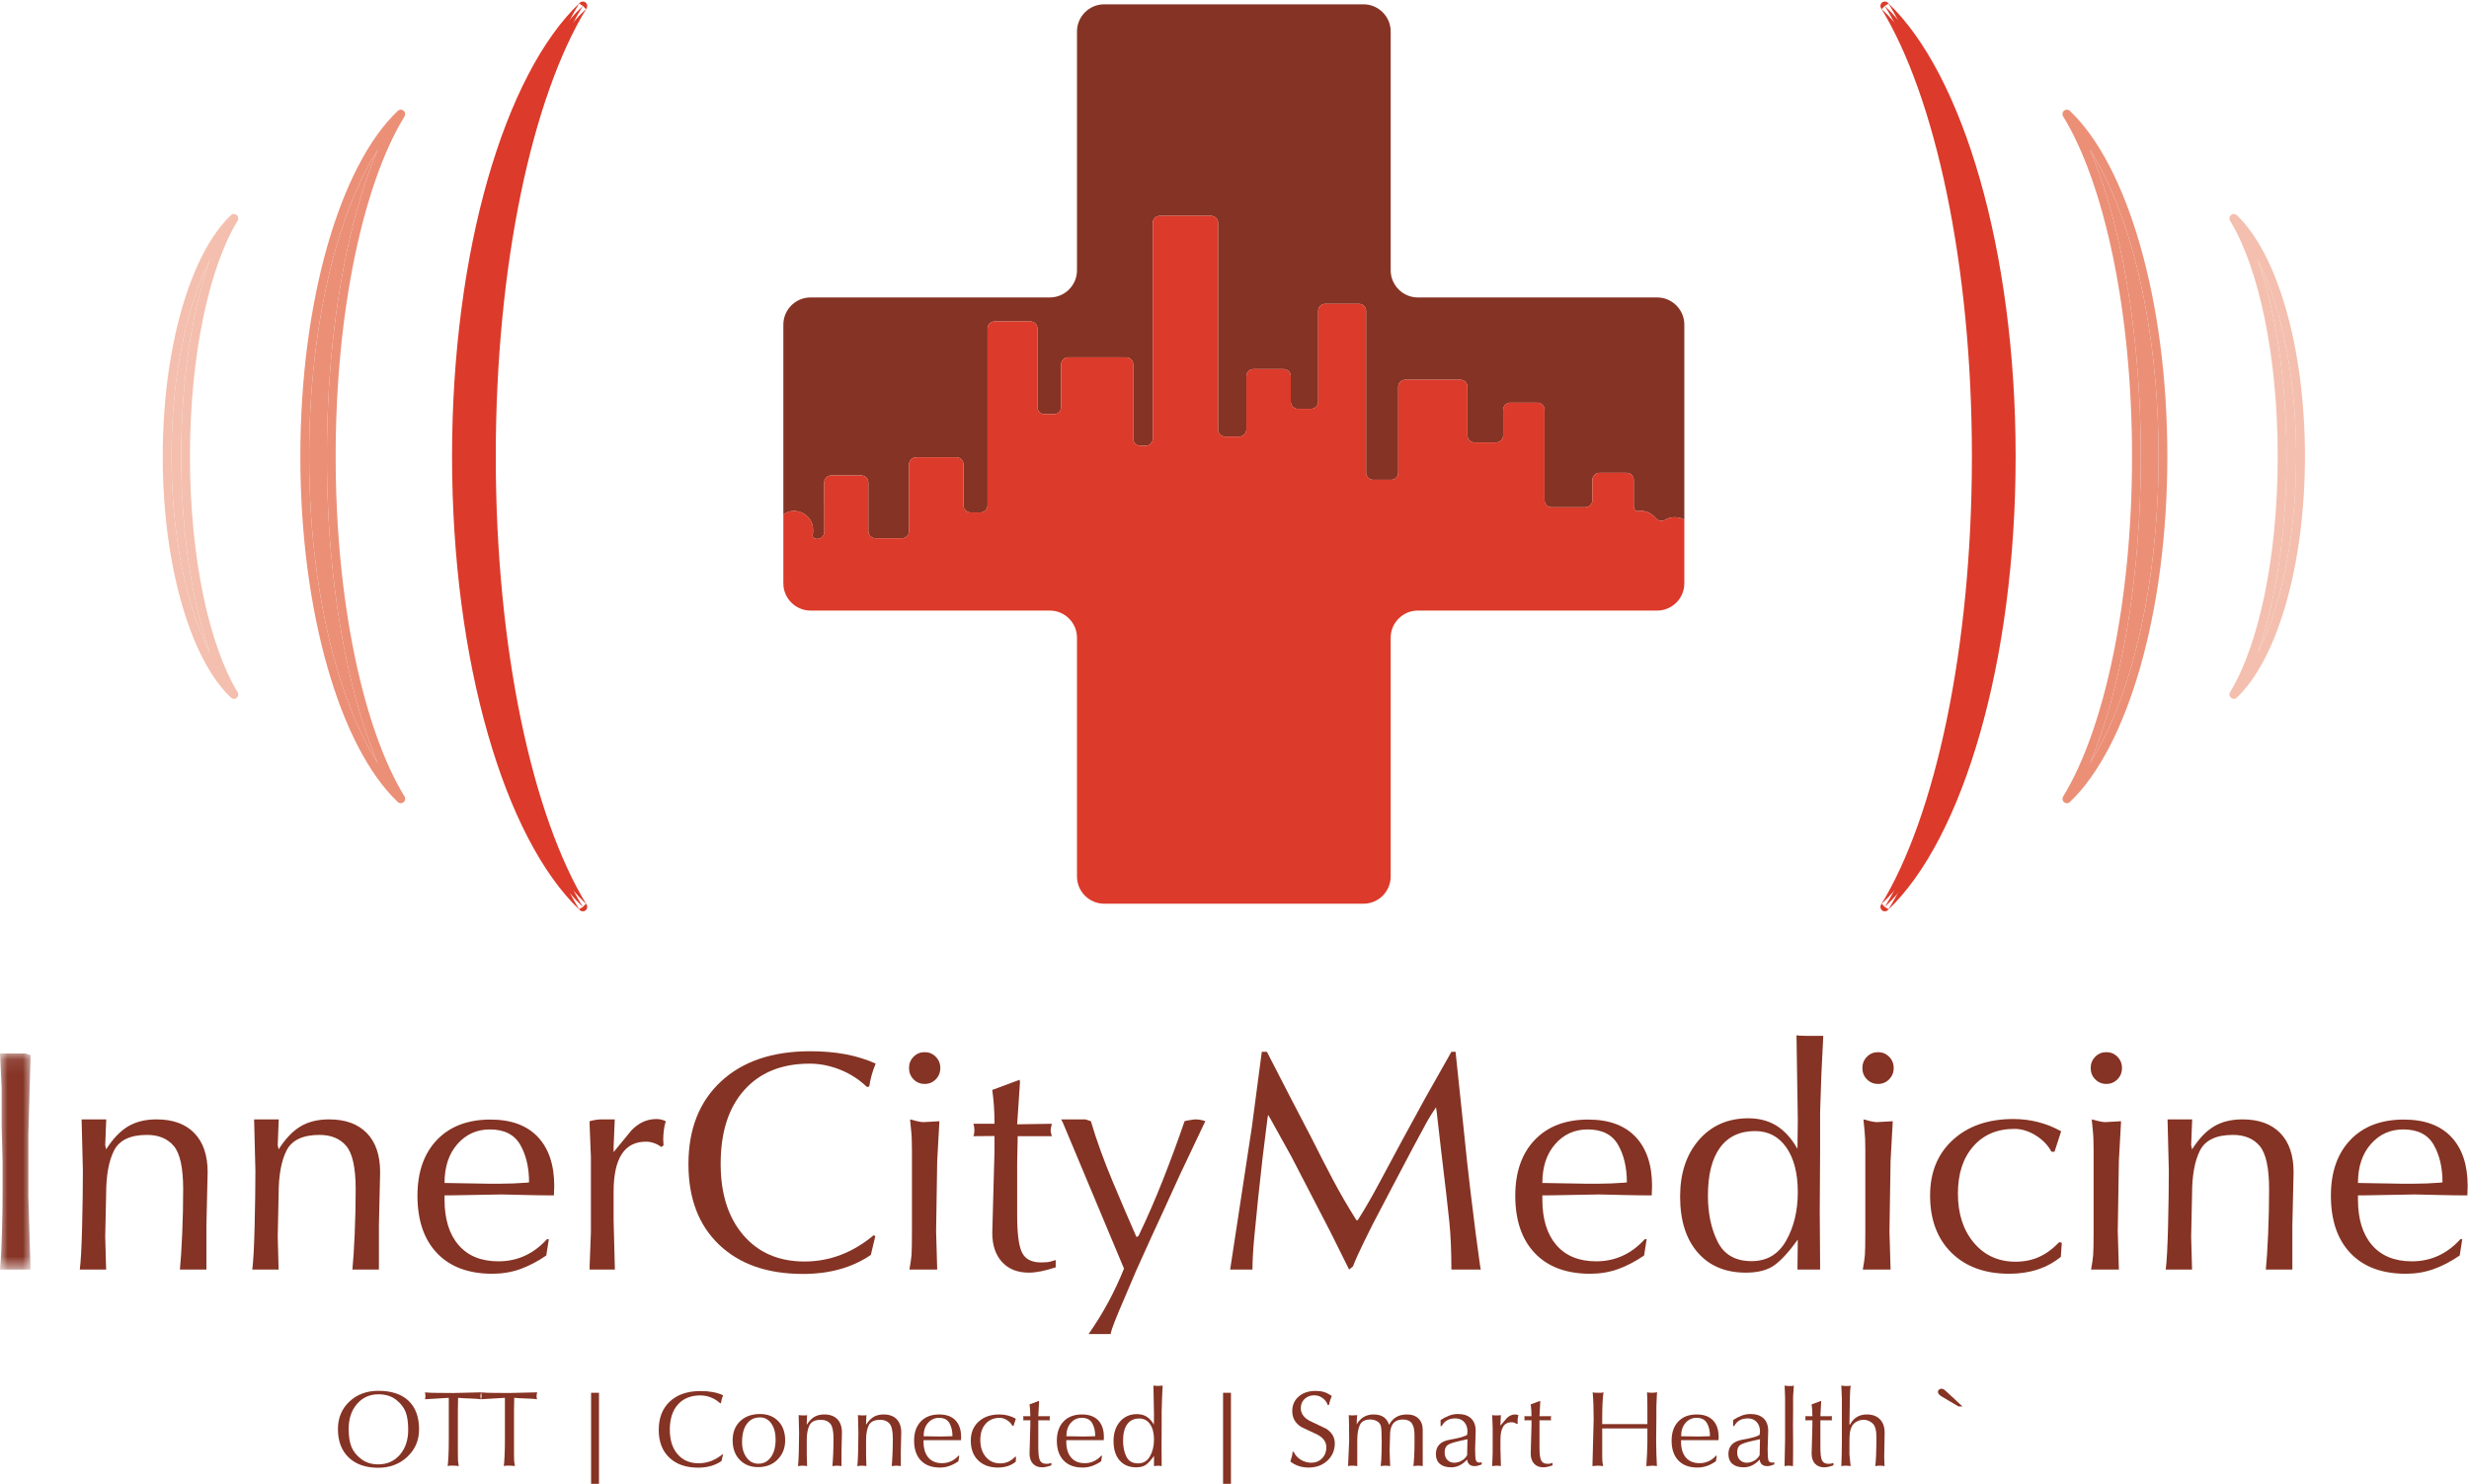 <?xml version="1.0" encoding="UTF-8"?>
<svg width="163px" height="98px" viewBox="0 0 163 98" version="1.1" xmlns="http://www.w3.org/2000/svg" xmlns:xlink="http://www.w3.org/1999/xlink">
    <!-- Generator: Sketch 42 (36781) - http://www.bohemiancoding.com/sketch -->
    <title>Innercitymd_logo</title>
    <desc>Created with Sketch.</desc>
    <defs>
        <polygon id="path-1" points="0.015 14.366 0.015 0.095 2.021 0.095 2.021 14.366 0.015 14.366"></polygon>
    </defs>
    <g id="Page-1" stroke="none" stroke-width="1" fill="none" fill-rule="evenodd">
        <g id="Desktop" transform="translate(-63, -36)">
            <g id="Innercitymd_logo" transform="translate(63, 36)">
                <g id="Group-3" transform="translate(0, 69.468)">
                    <mask id="mask-2" fill="white">
                        <use xlink:href="#path-1"></use>
                    </mask>
                    <g id="Clip-2"></g>
                    <path d="M2.021,0.204 L1.872,5.475 L1.872,9.556 L2.017,14.366 L0.988,14.366 L0.441,14.366 L0,14.366 C0.056,13.776 0.099,12.982 0.127,11.985 C0.155,10.988 0.169,10.131 0.169,9.415 L0.169,7.224 L0.109,4.862 L0.109,2.394 L0,0.095 L0.463,0.095 L1.031,0.095 L1.684,0.095 C1.824,0.149 1.937,0.186 2.021,0.204" id="Fill-1" fill="#853324" mask="url(#mask-2)"></path>
                </g>
                <path d="M5.388,73.918 L5.842,73.918 L6.275,73.918 L6.655,73.918 L7.014,73.918 L6.946,75.619 L7.007,75.896 C7.454,75.195 7.935,74.69 8.452,74.382 C8.968,74.072 9.597,73.918 10.337,73.918 C11.411,73.918 12.243,74.219 12.829,74.822 C13.415,75.424 13.708,76.286 13.708,77.407 L13.627,80.939 L13.627,83.834 L12.752,83.834 L11.877,83.834 C11.935,83.26 11.985,82.479 12.028,81.49 C12.071,80.503 12.093,79.519 12.093,78.538 C12.093,77.122 11.887,76.17 11.476,75.679 C11.064,75.189 10.474,74.943 9.707,74.943 C8.605,74.943 7.879,75.287 7.53,75.974 C7.181,76.66 7.007,77.619 7.007,78.853 L6.946,81.669 L7.007,83.834 L6.168,83.834 L5.267,83.834 C5.335,83.324 5.387,82.377 5.421,80.994 C5.455,79.61 5.472,78.379 5.472,77.301 L5.388,73.918" id="Fill-4" fill="#853324"></path>
                <path d="M16.776,73.918 L17.23,73.918 L17.663,73.918 L18.043,73.918 L18.402,73.918 L18.335,75.619 L18.395,75.896 C18.842,75.195 19.323,74.69 19.84,74.382 C20.356,74.072 20.985,73.918 21.725,73.918 C22.8,73.918 23.631,74.219 24.217,74.822 C24.803,75.424 25.096,76.286 25.096,77.407 L25.015,80.939 L25.015,83.834 L24.141,83.834 L23.265,83.834 C23.323,83.26 23.373,82.479 23.416,81.49 C23.459,80.503 23.481,79.519 23.481,78.538 C23.481,77.122 23.275,76.17 22.864,75.679 C22.452,75.189 21.862,74.943 21.095,74.943 C19.993,74.943 19.267,75.287 18.918,75.974 C18.569,76.66 18.395,77.619 18.395,78.853 L18.335,81.669 L18.395,83.834 L17.557,83.834 L16.655,83.834 C16.724,83.324 16.775,82.377 16.809,80.994 C16.843,79.61 16.861,78.379 16.861,77.301 L16.776,73.918" id="Fill-5" fill="#853324"></path>
                <path d="M29.348,78.117 L32.149,78.164 L33.103,78.164 C33.626,78.164 34.157,78.143 34.694,78.101 L34.928,78.08 C34.928,77.096 34.733,76.268 34.344,75.593 C33.956,74.919 33.287,74.582 32.34,74.582 C31.477,74.582 30.763,74.904 30.196,75.55 C29.631,76.195 29.348,77.05 29.348,78.117 Z M32.507,84.112 C30.935,84.112 29.718,83.659 28.855,82.755 C27.992,81.85 27.56,80.584 27.56,78.958 C27.56,77.401 27.988,76.174 28.844,75.277 C29.7,74.379 30.879,73.93 32.381,73.93 C33.741,73.93 34.784,74.313 35.506,75.077 C36.229,75.842 36.591,76.924 36.591,78.327 L36.569,78.937 C36.034,78.937 35.472,78.93 34.881,78.916 C34.289,78.903 33.705,78.89 33.128,78.876 L29.623,78.937 L29.348,78.937 L29.348,79.21 C29.348,80.5 29.657,81.503 30.275,82.219 C30.892,82.934 31.769,83.291 32.907,83.291 C34.155,83.291 35.222,82.805 36.107,81.832 L36.233,81.832 L36.064,82.907 C35.475,83.309 34.896,83.61 34.328,83.811 C33.759,84.011 33.152,84.112 32.507,84.112 L32.507,84.112 Z" id="Fill-6" fill="#853324"></path>
                <path d="M39.011,76.432 L38.926,74.268 L38.926,74.039 C39.203,73.959 39.473,73.918 39.736,73.918 L40.047,73.918 L40.586,73.918 L40.509,75.74 L40.509,76.078 C40.904,75.597 41.298,75.117 41.693,74.636 C42.172,74.141 42.721,73.894 43.341,73.894 C43.553,73.894 43.757,73.943 43.954,74.041 C43.898,74.208 43.856,74.401 43.828,74.617 C43.8,74.835 43.786,75.048 43.786,75.257 L43.807,75.635 L43.659,75.74 C43.335,75.507 42.996,75.39 42.645,75.39 C41.221,75.39 40.509,76.496 40.509,78.709 L40.509,80.557 L40.594,83.834 L39.885,83.834 L38.926,83.834 L38.926,83.629 L39.011,81.349 L39.011,76.432" id="Fill-7" fill="#853324"></path>
                <path d="M53.009,84.124 C50.664,84.124 48.819,83.48 47.471,82.191 C46.124,80.903 45.45,79.131 45.45,76.876 C45.45,74.566 46.166,72.745 47.598,71.414 C49.029,70.084 50.995,69.418 53.493,69.418 C54.334,69.418 55.11,69.485 55.819,69.617 C56.527,69.75 57.191,69.955 57.809,70.233 C57.597,70.749 57.458,71.253 57.387,71.743 L57.24,71.783 C56.734,71.294 56.149,70.914 55.482,70.644 C54.815,70.374 54.138,70.238 53.45,70.238 C51.612,70.238 50.173,70.82 49.135,71.982 C48.096,73.144 47.577,74.769 47.577,76.855 C47.577,78.829 48.075,80.398 49.071,81.56 C50.068,82.722 51.415,83.303 53.113,83.303 C54.769,83.303 56.292,82.724 57.682,81.567 L57.787,81.629 L57.492,82.866 C56.271,83.705 54.777,84.124 53.009,84.124" id="Fill-8" fill="#853324"></path>
                <path d="M60.081,73.918 C60.221,73.959 60.379,73.999 60.554,74.039 C60.73,74.078 60.867,74.1 60.965,74.1 L62.018,74.039 L61.873,76.667 L61.8,81.291 L61.873,83.834 L60.966,83.834 L60.039,83.834 C60.113,83.423 60.159,83.1 60.178,82.866 C60.196,82.632 60.205,82.096 60.205,81.259 L60.205,75.961 C60.205,75.394 60.189,74.968 60.156,74.684 C60.122,74.4 60.098,74.145 60.081,73.918 Z M61.045,71.578 C60.756,71.578 60.511,71.476 60.311,71.274 C60.112,71.071 60.012,70.822 60.012,70.529 C60.012,70.235 60.112,69.986 60.311,69.784 C60.511,69.58 60.756,69.479 61.045,69.479 C61.334,69.479 61.579,69.58 61.778,69.784 C61.978,69.986 62.078,70.235 62.078,70.529 C62.078,70.822 61.978,71.071 61.778,71.274 C61.579,71.476 61.334,71.578 61.045,71.578 L61.045,71.578 Z" id="Fill-9" fill="#853324"></path>
                <path d="M67.338,71.469 L67.152,74.244 L69.443,74.208 C69.387,74.432 69.359,74.572 69.359,74.628 C69.359,74.713 69.387,74.845 69.443,75.028 L67.188,75.028 L67.152,76.771 L67.152,80.256 C67.152,81.474 67.261,82.296 67.478,82.723 C67.695,83.151 68.112,83.364 68.729,83.364 C69.023,83.364 69.234,83.344 69.359,83.305 C69.485,83.266 69.598,83.233 69.696,83.207 L69.696,83.69 C68.98,83.923 68.391,84.039 67.929,84.039 C67.171,84.039 66.579,83.804 66.151,83.334 C65.723,82.865 65.509,82.223 65.509,81.41 L65.654,76.047 L65.654,75.563 L65.654,75.31 L65.654,75.016 L64.264,75.028 C64.307,74.916 64.328,74.782 64.328,74.628 C64.328,74.474 64.307,74.334 64.264,74.208 L65.654,74.208 L65.654,74.084 C65.654,73.381 65.606,72.678 65.509,71.974 L67.315,71.3 L67.338,71.469" id="Fill-10" fill="#853324"></path>
                <path d="M75.217,81.501 C75.75,80.389 76.269,79.194 76.774,77.915 C77.279,76.636 77.756,75.343 78.205,74.036 C78.289,74.01 78.419,73.983 78.595,73.958 C78.77,73.931 78.865,73.918 78.879,73.918 C79.132,73.918 79.363,73.958 79.574,74.036 L77.89,77.587 L76.942,79.667 L75.995,81.726 L75.006,83.912 L74.122,85.992 C73.939,86.411 73.771,86.814 73.617,87.199 C73.462,87.585 73.363,87.882 73.322,88.092 L72.627,88.092 L72.248,88.092 L71.869,88.092 C72.809,86.751 73.588,85.31 74.206,83.771 L74.08,83.474 L70.185,74.173 L70.059,73.918 L71.153,73.918 L71.659,73.918 C71.813,73.97 71.932,74.01 72.017,74.036 C72.395,75.311 72.88,76.649 73.469,78.05 C74.058,79.452 74.578,80.664 75.027,81.687 L75.153,81.626 L75.217,81.501" id="Fill-11" fill="#853324"></path>
                <path d="M83.725,69.623 L85.176,72.44 L86.586,75.153 C87.048,76.078 87.515,76.985 87.984,77.876 C88.454,78.765 88.976,79.666 89.551,80.577 L89.636,80.577 L89.74,80.409 C90.147,79.766 90.61,78.958 91.128,77.985 C91.647,77.012 92.145,76.086 92.622,75.204 L94.136,72.433 L95.692,69.684 L95.819,69.455 L96.097,69.455 L96.118,69.684 L96.349,71.892 L96.622,74.478 L96.854,76.706 L97.086,78.725 L97.422,81.437 L97.716,83.603 L97.758,83.834 L97.325,83.834 L96.892,83.834 L95.819,83.834 C95.819,82.618 95.773,81.561 95.681,80.663 C95.59,79.766 95.41,78.206 95.142,75.986 L94.845,73.398 L94.803,73.122 C94.563,73.475 94.365,73.791 94.21,74.066 C94.054,74.343 93.751,74.905 93.3,75.754 L91.923,78.365 L90.611,80.87 C90.526,81.04 90.332,81.433 90.029,82.048 C89.725,82.663 89.488,83.191 89.319,83.629 L89.066,83.834 L87.823,81.333 L85.255,76.372 L83.844,73.829 L83.717,73.619 L83.675,73.871 L83.359,76.414 L83.065,79.085 C82.981,79.911 82.896,80.762 82.812,81.637 C82.728,82.514 82.686,83.246 82.686,83.834 L82.013,83.834 L81.213,83.834 L82.648,74.416 L83.302,69.455 L83.641,69.455 L83.725,69.623" id="Fill-12" fill="#853324"></path>
                <path d="M101.824,78.117 L104.624,78.164 L105.579,78.164 C106.103,78.164 106.633,78.143 107.171,78.101 L107.403,78.08 C107.403,77.096 107.209,76.268 106.82,75.593 C106.431,74.919 105.763,74.582 104.815,74.582 C103.953,74.582 103.238,74.904 102.673,75.55 C102.107,76.195 101.824,77.05 101.824,78.117 Z M104.983,84.112 C103.411,84.112 102.193,83.659 101.33,82.755 C100.467,81.85 100.036,80.584 100.036,78.958 C100.036,77.401 100.464,76.174 101.32,75.277 C102.176,74.379 103.355,73.93 104.856,73.93 C106.217,73.93 107.26,74.313 107.983,75.077 C108.705,75.842 109.067,76.924 109.067,78.327 L109.045,78.937 C108.511,78.937 107.947,78.93 107.356,78.916 C106.765,78.903 106.181,78.89 105.603,78.876 L102.098,78.937 L101.824,78.937 L101.824,79.21 C101.824,80.5 102.133,81.503 102.75,82.219 C103.368,82.934 104.245,83.291 105.382,83.291 C106.631,83.291 107.698,82.805 108.582,81.832 L108.709,81.832 L108.541,82.907 C107.951,83.309 107.372,83.61 106.804,83.811 C106.235,84.011 105.628,84.112 104.983,84.112 L104.983,84.112 Z" id="Fill-13" fill="#853324"></path>
                <path d="M115.869,74.69 C114.859,74.69 114.087,75.054 113.554,75.782 C113.022,76.511 112.755,77.568 112.755,78.954 C112.755,80.13 112.969,81.144 113.397,81.998 C113.825,82.852 114.571,83.279 115.637,83.279 C116.647,83.279 117.407,82.828 117.92,81.925 C118.431,81.022 118.688,79.954 118.688,78.722 C118.688,77.476 118.434,76.493 117.93,75.772 C117.426,75.051 116.738,74.69 115.869,74.69 Z M120.161,83.496 L120.161,83.834 L119.403,83.834 L118.665,83.834 L118.688,81.856 C118.126,82.64 117.617,83.2 117.161,83.535 C116.705,83.872 116.069,84.039 115.256,84.039 C113.908,84.039 112.849,83.595 112.077,82.705 C111.305,81.815 110.919,80.586 110.919,79.016 C110.919,77.475 111.333,76.228 112.161,75.275 C112.989,74.323 114.076,73.846 115.424,73.846 C116.14,73.846 116.761,74.011 117.288,74.339 C117.814,74.668 118.273,75.175 118.666,75.861 L118.688,73.93 L118.602,68.369 C118.743,68.385 118.901,68.395 119.077,68.399 C119.251,68.403 119.395,68.405 119.508,68.405 L120.371,68.405 L120.246,70.92 L120.161,73.415 L120.161,76.056 L120.137,79.975 L120.161,83.496 L120.161,83.496 Z" id="Fill-14" fill="#853324"></path>
                <path d="M123.021,73.918 C123.161,73.959 123.319,73.999 123.495,74.039 C123.67,74.078 123.807,74.1 123.905,74.1 L124.958,74.039 L124.813,76.667 L124.74,81.291 L124.813,83.834 L123.907,83.834 L122.979,83.834 C123.054,83.423 123.1,83.1 123.118,82.866 C123.136,82.632 123.146,82.096 123.146,81.259 L123.146,75.961 C123.146,75.394 123.129,74.968 123.096,74.684 C123.063,74.4 123.038,74.145 123.021,73.918 Z M123.985,71.578 C123.696,71.578 123.452,71.476 123.252,71.274 C123.052,71.071 122.952,70.822 122.952,70.529 C122.952,70.235 123.052,69.986 123.252,69.784 C123.452,69.58 123.696,69.479 123.985,69.479 C124.274,69.479 124.519,69.58 124.719,69.784 C124.918,69.986 125.019,70.235 125.019,70.529 C125.019,70.822 124.918,71.071 124.719,71.274 C124.519,71.476 124.274,71.578 123.985,71.578 L123.985,71.578 Z" id="Fill-15" fill="#853324"></path>
                <path d="M135.432,76.053 C135.208,75.626 134.863,75.269 134.4,74.979 C133.936,74.69 133.465,74.546 132.988,74.546 C131.85,74.546 130.945,74.931 130.27,75.702 C129.595,76.473 129.259,77.511 129.259,78.815 C129.259,80.147 129.609,81.23 130.31,82.064 C131.011,82.898 131.93,83.316 133.066,83.316 C133.627,83.316 134.139,83.214 134.601,83.008 C135.064,82.805 135.513,82.476 135.948,82.025 L136.117,82.067 L136.053,82.995 C135.141,83.739 134.003,84.112 132.643,84.112 C131.043,84.112 129.773,83.649 128.833,82.724 C127.893,81.799 127.422,80.537 127.422,78.939 C127.422,77.412 127.924,76.189 128.928,75.271 C129.931,74.353 131.26,73.894 132.916,73.894 C134.053,73.894 135.106,74.164 136.074,74.704 L135.637,76.053 L135.432,76.053" id="Fill-16" fill="#853324"></path>
                <path d="M138.093,73.918 C138.234,73.959 138.391,73.999 138.566,74.039 C138.742,74.078 138.879,74.1 138.977,74.1 L140.03,74.039 L139.885,76.667 L139.812,81.291 L139.885,83.834 L138.979,83.834 L138.051,83.834 C138.125,83.423 138.171,83.1 138.189,82.866 C138.208,82.632 138.217,82.096 138.217,81.259 L138.217,75.961 C138.217,75.394 138.201,74.968 138.168,74.684 C138.135,74.4 138.11,74.145 138.093,73.918 Z M139.058,71.578 C138.768,71.578 138.523,71.476 138.324,71.274 C138.124,71.071 138.024,70.822 138.024,70.529 C138.024,70.235 138.124,69.986 138.324,69.784 C138.523,69.58 138.768,69.479 139.058,69.479 C139.346,69.479 139.591,69.58 139.791,69.784 C139.99,69.986 140.091,70.235 140.091,70.529 C140.091,70.822 139.99,71.071 139.791,71.274 C139.591,71.476 139.346,71.578 139.058,71.578 L139.058,71.578 Z" id="Fill-17" fill="#853324"></path>
                <path d="M143.099,73.918 L143.553,73.918 L143.985,73.918 L144.365,73.918 L144.725,73.918 L144.657,75.619 L144.717,75.896 C145.164,75.195 145.646,74.69 146.163,74.382 C146.679,74.072 147.307,73.918 148.047,73.918 C149.122,73.918 149.953,74.219 150.539,74.822 C151.126,75.424 151.419,76.286 151.419,77.407 L151.338,80.939 L151.338,83.834 L150.462,83.834 L149.587,83.834 C149.645,83.26 149.696,82.479 149.739,81.49 C149.781,80.503 149.803,79.519 149.803,78.538 C149.803,77.122 149.597,76.17 149.186,75.679 C148.775,75.189 148.185,74.943 147.417,74.943 C146.315,74.943 145.589,75.287 145.24,75.974 C144.892,76.66 144.717,77.619 144.717,78.853 L144.657,81.669 L144.717,83.834 L143.879,83.834 L142.977,83.834 C143.046,83.324 143.097,82.377 143.132,80.994 C143.165,79.61 143.183,78.379 143.183,77.301 L143.099,73.918" id="Fill-18" fill="#853324"></path>
                <path d="M155.67,78.117 L158.471,78.164 L159.426,78.164 C159.949,78.164 160.479,78.143 161.017,78.101 L161.25,78.08 C161.25,77.096 161.055,76.268 160.667,75.593 C160.278,74.919 159.61,74.582 158.662,74.582 C157.799,74.582 157.085,74.904 156.519,75.55 C155.953,76.195 155.67,77.05 155.67,78.117 Z M158.829,84.112 C157.257,84.112 156.04,83.659 155.177,82.755 C154.314,81.85 153.883,80.584 153.883,78.958 C153.883,77.401 154.31,76.174 155.166,75.277 C156.022,74.379 157.202,73.93 158.703,73.93 C160.065,73.93 161.106,74.313 161.829,75.077 C162.552,75.842 162.913,76.924 162.913,78.327 L162.892,78.937 C162.357,78.937 161.795,78.93 161.203,78.916 C160.612,78.903 160.027,78.89 159.45,78.876 L155.945,78.937 L155.67,78.937 L155.67,79.21 C155.67,80.5 155.979,81.503 156.597,82.219 C157.214,82.934 158.092,83.291 159.229,83.291 C160.477,83.291 161.544,82.805 162.429,81.832 L162.555,81.832 L162.387,82.907 C161.798,83.309 161.219,83.61 160.65,83.811 C160.082,84.011 159.475,84.112 158.829,84.112 L158.829,84.112 Z" id="Fill-19" fill="#853324"></path>
                <path d="M53.674,34.966 L53.674,35.195 C53.575,35.412 53.703,35.59 53.958,35.59 C54.213,35.59 54.421,35.379 54.421,35.121 L54.413,31.864 C54.412,31.606 54.623,31.395 54.881,31.395 L56.856,31.395 C57.115,31.395 57.326,31.606 57.326,31.864 L57.326,35.078 C57.326,35.336 57.537,35.547 57.796,35.547 L59.545,35.547 C59.803,35.547 60.015,35.336 60.015,35.078 L60.015,30.668 C60.015,30.41 60.226,30.198 60.485,30.198 L63.136,30.198 C63.395,30.198 63.606,30.41 63.606,30.668 L63.606,33.372 C63.606,33.63 63.817,33.841 64.076,33.841 L64.727,33.841 C64.986,33.841 65.197,33.63 65.197,33.372 L65.197,21.695 C65.197,21.437 65.408,21.226 65.667,21.226 L68.021,21.226 C68.279,21.226 68.49,21.437 68.49,21.695 L68.49,26.885 C68.49,27.143 68.702,27.354 68.96,27.354 L69.586,27.354 C69.845,27.354 70.056,27.143 70.056,26.885 L70.056,24.066 C70.056,23.808 70.268,23.596 70.526,23.596 L74.343,23.596 C74.601,23.596 74.812,23.808 74.812,24.066 L74.812,28.968 C74.812,29.226 75.024,29.437 75.282,29.437 L75.636,29.437 C75.895,29.437 76.106,29.226 76.106,28.968 L76.106,14.72 C76.106,14.462 76.318,14.251 76.576,14.251 L79.947,14.251 C80.205,14.251 80.416,14.462 80.416,14.72 L80.416,28.362 C80.416,28.621 80.628,28.832 80.886,28.832 L81.814,28.832 C82.072,28.832 82.284,28.621 82.284,28.362 L82.284,24.842 C82.284,24.584 82.496,24.373 82.753,24.373 L84.747,24.373 C85.005,24.373 85.217,24.584 85.217,24.842 L85.217,26.528 C85.217,26.787 85.428,26.997 85.687,26.997 L86.555,26.997 C86.813,26.997 87.025,26.787 87.025,26.528 L87.025,20.531 C87.025,20.274 87.236,20.063 87.494,20.063 L89.716,20.063 C89.974,20.063 90.186,20.274 90.186,20.531 L90.186,31.216 C90.186,31.474 90.397,31.685 90.656,31.685 L91.84,31.685 C92.098,31.685 92.309,31.474 92.309,31.216 L92.309,25.545 C92.309,25.287 92.521,25.076 92.78,25.076 L96.408,25.076 C96.667,25.076 96.877,25.287 96.877,25.545 L96.877,28.748 C96.877,29.006 97.089,29.217 97.348,29.217 L98.767,29.217 C99.026,29.217 99.237,29.006 99.237,28.748 L99.237,27.062 C99.237,26.804 99.449,26.592 99.707,26.592 L101.498,26.592 C101.756,26.592 101.968,26.804 101.968,27.062 L101.968,33.03 C101.968,33.288 102.179,33.499 102.438,33.499 L104.658,33.499 C104.917,33.499 105.128,33.288 105.128,33.03 L105.128,31.692 C105.128,31.435 105.34,31.224 105.598,31.224 L107.387,31.224 C107.647,31.224 107.858,31.435 107.858,31.692 L107.858,33.383 C107.858,33.641 108.007,33.802 108.19,33.741 L108.377,33.741 C108.937,33.741 109.295,34.204 109.295,34.204 C109.452,34.409 109.754,34.455 109.966,34.307 C109.966,34.307 110.185,34.154 110.579,34.154 C110.857,34.154 111.072,34.244 111.197,34.314 L111.197,21.433 C111.197,20.449 110.39,19.642 109.402,19.642 L93.605,19.642 C92.618,19.642 91.811,18.835 91.811,17.85 L91.811,2.076 C91.811,1.091 91.004,0.285 90.016,0.285 L72.897,0.285 C71.91,0.285 71.102,1.091 71.102,2.076 L71.102,17.85 C71.102,18.835 70.295,19.642 69.308,19.642 L53.51,19.642 C52.524,19.642 51.716,20.449 51.716,21.433 L51.716,33.986 C51.876,33.866 52.112,33.741 52.403,33.741 C53.104,33.741 53.674,34.289 53.674,34.966" id="Fill-20" fill="#853324"></path>
                <path d="M53.51,40.319 L69.308,40.319 C70.295,40.319 71.102,41.125 71.102,42.111 L71.102,57.884 C71.102,58.869 71.91,59.676 72.897,59.676 L90.016,59.676 C91.004,59.676 91.811,58.869 91.811,57.884 L91.811,42.111 C91.811,41.125 92.618,40.319 93.605,40.319 L109.402,40.319 C110.39,40.319 111.197,39.512 111.197,38.527 L111.197,34.314 C111.072,34.244 110.857,34.154 110.579,34.154 C110.185,34.154 109.966,34.307 109.966,34.307 C109.754,34.455 109.452,34.409 109.295,34.204 C109.295,34.204 108.937,33.741 108.377,33.741 L108.19,33.741 C108.007,33.802 107.858,33.641 107.858,33.383 L107.858,31.692 C107.858,31.435 107.647,31.224 107.387,31.224 L105.598,31.224 C105.34,31.224 105.128,31.435 105.128,31.692 L105.128,33.03 C105.128,33.288 104.917,33.499 104.658,33.499 L102.438,33.499 C102.179,33.499 101.968,33.288 101.968,33.03 L101.968,27.062 C101.968,26.804 101.756,26.592 101.498,26.592 L99.707,26.592 C99.449,26.592 99.237,26.804 99.237,27.062 L99.237,28.748 C99.237,29.006 99.026,29.217 98.767,29.217 L97.348,29.217 C97.089,29.217 96.877,29.006 96.877,28.748 L96.877,25.545 C96.877,25.287 96.667,25.076 96.408,25.076 L92.78,25.076 C92.521,25.076 92.309,25.287 92.309,25.545 L92.309,31.216 C92.309,31.474 92.098,31.685 91.84,31.685 L90.656,31.685 C90.397,31.685 90.186,31.474 90.186,31.216 L90.186,20.531 C90.186,20.274 89.974,20.063 89.716,20.063 L87.494,20.063 C87.236,20.063 87.025,20.274 87.025,20.531 L87.025,26.528 C87.025,26.787 86.813,26.997 86.555,26.997 L85.687,26.997 C85.428,26.997 85.217,26.787 85.217,26.528 L85.217,24.842 C85.217,24.584 85.005,24.373 84.747,24.373 L82.753,24.373 C82.496,24.373 82.284,24.584 82.284,24.842 L82.284,28.362 C82.284,28.621 82.072,28.832 81.814,28.832 L80.886,28.832 C80.628,28.832 80.416,28.621 80.416,28.362 L80.416,14.72 C80.416,14.462 80.205,14.251 79.947,14.251 L76.576,14.251 C76.318,14.251 76.106,14.462 76.106,14.72 L76.106,28.968 C76.106,29.226 75.895,29.437 75.636,29.437 L75.282,29.437 C75.024,29.437 74.812,29.226 74.812,28.968 L74.812,24.066 C74.812,23.808 74.601,23.596 74.343,23.596 L70.526,23.596 C70.268,23.596 70.056,23.808 70.056,24.066 L70.056,26.885 C70.056,27.143 69.845,27.354 69.586,27.354 L68.96,27.354 C68.702,27.354 68.49,27.143 68.49,26.885 L68.49,21.695 C68.49,21.437 68.279,21.226 68.021,21.226 L65.667,21.226 C65.408,21.226 65.197,21.437 65.197,21.695 L65.197,33.372 C65.197,33.63 64.986,33.841 64.727,33.841 L64.076,33.841 C63.817,33.841 63.606,33.63 63.606,33.372 L63.606,30.668 C63.606,30.41 63.395,30.198 63.136,30.198 L60.485,30.198 C60.226,30.198 60.015,30.41 60.015,30.668 L60.015,35.078 C60.015,35.336 59.803,35.547 59.545,35.547 L57.796,35.547 C57.537,35.547 57.326,35.336 57.326,35.078 L57.326,31.864 C57.326,31.606 57.115,31.395 56.856,31.395 L54.881,31.395 C54.623,31.395 54.412,31.606 54.413,31.864 L54.421,35.121 C54.421,35.379 54.213,35.59 53.958,35.59 C53.703,35.59 53.575,35.412 53.674,35.195 C53.674,35.195 53.674,35.195 53.674,34.966 C53.674,34.289 53.104,33.741 52.403,33.741 C52.112,33.741 51.876,33.866 51.716,33.986 L51.716,38.527 C51.716,39.512 52.524,40.319 53.51,40.319" id="Fill-21" fill="#DC3A2A"></path>
                <g id="Group-25" transform="translate(123.989, 0)" fill="#DC3A2A">
                    <path d="M0.444,0.391 C4.051,6.28 6.483,17.396 6.483,30.141 C6.483,42.886 4.051,54.001 0.444,59.891 C5.328,55.254 8.79,43.682 8.79,30.141 C8.79,16.599 5.328,5.028 0.444,0.391" id="Fill-22"></path>
                    <path d="M0.444,0.391 L0.196,0.542 C1.974,3.442 3.479,7.668 4.532,12.754 C5.587,17.84 6.194,23.787 6.194,30.141 C6.194,36.494 5.587,42.442 4.532,47.528 C3.479,52.613 1.974,56.839 0.196,59.74 C0.12,59.864 0.148,60.025 0.261,60.116 C0.374,60.207 0.538,60.201 0.643,60.101 C3.145,57.722 5.24,53.63 6.727,48.434 C8.212,43.239 9.08,36.936 9.08,30.141 C9.08,23.345 8.212,17.043 6.727,11.847 C5.24,6.652 3.145,2.56 0.643,0.181 C0.538,0.081 0.374,0.074 0.261,0.165 C0.148,0.257 0.12,0.418 0.196,0.542 L0.444,0.391 L0.244,0.6 C2.626,2.858 4.704,6.871 6.169,12.006 C7.637,17.141 8.5,23.394 8.5,30.141 C8.5,36.887 7.637,43.141 6.169,48.276 C4.704,53.41 2.626,57.423 0.244,59.681 L0.444,59.891 L0.691,60.042 C2.521,57.053 4.036,52.776 5.1,47.645 C6.164,42.515 6.773,36.531 6.773,30.141 C6.773,23.75 6.164,17.767 5.1,12.636 C4.036,7.506 2.521,3.228 0.691,0.239 L0.444,0.391 L0.244,0.6 L0.444,0.391" id="Fill-24"></path>
                </g>
                <path d="M137.969,50.407 C138.803,48.456 139.51,46.106 140.06,43.457 C140.87,39.553 141.333,35.002 141.333,30.141 C141.333,25.28 140.87,20.728 140.06,16.824 C139.51,14.176 138.803,11.825 137.969,9.874 C139.05,11.567 139.997,13.783 140.737,16.378 C141.851,20.273 142.506,25.02 142.505,30.141 C142.506,35.261 141.851,40.009 140.737,43.903 C139.997,46.498 139.05,48.714 137.969,50.407" id="Fill-26" fill="#EB8F77"></path>
                <path d="M136.452,53.039 C136.388,53.039 136.323,53.018 136.27,52.975 C136.157,52.884 136.129,52.722 136.205,52.599 C137.55,50.405 138.693,47.2 139.492,43.34 C140.293,39.48 140.754,34.965 140.753,30.141 C140.754,25.317 140.293,20.801 139.492,16.942 C138.693,13.082 137.55,9.877 136.205,7.683 C136.129,7.559 136.157,7.398 136.27,7.307 C136.323,7.263 136.388,7.242 136.452,7.242 C136.525,7.242 136.597,7.269 136.652,7.322 C138.568,9.145 140.162,12.264 141.295,16.219 C142.425,20.175 143.085,24.97 143.085,30.141 C143.085,35.311 142.425,40.106 141.295,44.062 C140.162,48.018 138.568,51.137 136.652,52.959 C136.597,53.012 136.525,53.039 136.452,53.039 M137.969,9.874 C138.803,11.825 139.51,14.176 140.06,16.824 C140.87,20.728 141.333,25.28 141.333,30.141 C141.333,35.002 140.87,39.553 140.06,43.457 C139.51,46.106 138.803,48.456 137.969,50.407 C139.05,48.714 139.997,46.498 140.737,43.903 C141.851,40.009 142.506,35.261 142.505,30.141 C142.506,25.02 141.851,20.273 140.737,16.378 C139.997,13.783 139.05,11.567 137.969,9.874 M136.453,7.532 L136.253,7.742 L136.453,7.532" id="Fill-27" fill="#EB8F77"></path>
                <path d="M149.048,43.131 C149.442,42.024 149.783,40.776 150.066,39.417 C150.629,36.695 150.952,33.526 150.952,30.141 C150.952,26.755 150.629,23.586 150.066,20.865 C149.783,19.505 149.442,18.258 149.048,17.15 C149.549,18.135 149.995,19.297 150.365,20.597 C151.136,23.295 151.591,26.588 151.59,30.141 C151.591,33.693 151.136,36.986 150.365,39.684 C149.995,40.985 149.549,42.146 149.048,43.131" id="Fill-28" fill="#F4BFAE"></path>
                <path d="M147.471,46.149 C147.407,46.149 147.342,46.127 147.289,46.084 C147.176,45.993 147.148,45.832 147.224,45.708 C148.151,44.196 148.943,41.976 149.498,39.299 C150.053,36.622 150.372,33.489 150.372,30.141 C150.372,26.792 150.053,23.659 149.498,20.982 C148.943,18.306 148.151,16.085 147.224,14.573 C147.148,14.45 147.176,14.288 147.289,14.197 C147.342,14.154 147.407,14.133 147.471,14.133 C147.544,14.133 147.615,14.16 147.671,14.212 C149.022,15.499 150.132,17.679 150.923,20.438 C151.711,23.198 152.17,26.538 152.17,30.141 C152.17,33.743 151.711,37.084 150.923,39.843 C150.132,42.603 149.022,44.783 147.671,46.069 C147.615,46.122 147.544,46.149 147.471,46.149 M149.048,17.15 C149.442,18.258 149.783,19.505 150.066,20.865 C150.629,23.586 150.952,26.755 150.952,30.141 C150.952,33.526 150.629,36.695 150.066,39.417 C149.783,40.776 149.442,42.024 149.048,43.131 C149.549,42.146 149.995,40.985 150.365,39.684 C151.136,36.986 151.591,33.693 151.59,30.141 C151.591,26.588 151.136,23.295 150.365,20.597 C149.995,19.297 149.549,18.135 149.048,17.15 M147.471,14.422 L147.271,14.632 L147.471,14.422" id="Fill-29" fill="#F4BFAE"></path>
                <g id="Group-33" transform="translate(29.817, 0)" fill="#DC3A2A">
                    <path d="M8.663,59.891 C5.056,54.001 2.623,42.885 2.623,30.141 C2.623,17.396 5.056,6.28 8.663,0.391 C3.779,5.028 0.317,16.599 0.317,30.141 C0.317,43.682 3.779,55.254 8.663,59.891" id="Fill-30"></path>
                    <path d="M8.663,59.891 L8.911,59.74 C7.133,56.839 5.628,52.613 4.574,47.528 C3.52,42.441 2.913,36.494 2.913,30.141 C2.913,23.787 3.52,17.839 4.574,12.753 C5.628,7.668 7.133,3.442 8.911,0.542 C8.986,0.418 8.958,0.257 8.845,0.165 C8.732,0.074 8.569,0.081 8.463,0.181 C5.961,2.56 3.867,6.652 2.38,11.847 C0.895,17.043 0.028,23.345 0.027,30.141 C0.028,36.936 0.895,43.239 2.38,48.434 C3.866,53.63 5.961,57.722 8.463,60.101 C8.569,60.201 8.732,60.207 8.845,60.116 C8.958,60.025 8.986,59.864 8.911,59.74 L8.663,59.891 L8.863,59.681 C6.48,57.423 4.402,53.41 2.937,48.276 C1.47,43.141 0.607,36.887 0.607,30.141 C0.607,23.394 1.47,17.141 2.937,12.006 C4.403,6.871 6.481,2.858 8.863,0.6 L8.663,0.391 L8.416,0.239 C6.586,3.228 5.071,7.505 4.006,12.636 C2.943,17.767 2.333,23.75 2.333,30.141 C2.333,36.531 2.943,42.514 4.006,47.645 C5.071,52.776 6.586,57.053 8.416,60.042 L8.663,59.891 L8.863,59.681 L8.663,59.891" id="Fill-32"></path>
                </g>
                <path d="M24.944,50.407 C23.863,48.714 22.916,46.498 22.176,43.903 C21.063,40.009 20.408,35.261 20.408,30.141 C20.408,25.02 21.063,20.273 22.176,16.378 C22.916,13.783 23.863,11.567 24.944,9.874 C24.11,11.825 23.403,14.176 22.853,16.824 C22.044,20.728 21.58,25.28 21.58,30.141 C21.58,35.002 22.044,39.553 22.853,43.457 C23.403,46.106 24.11,48.457 24.944,50.407" id="Fill-34" fill="#EB8F77"></path>
                <path d="M26.461,53.039 C26.388,53.039 26.316,53.012 26.261,52.959 C24.345,51.137 22.751,48.018 21.618,44.062 C20.488,40.106 19.828,35.311 19.828,30.141 C19.828,24.97 20.488,20.175 21.618,16.219 C22.751,12.264 24.345,9.145 26.261,7.322 C26.316,7.269 26.388,7.242 26.461,7.242 C26.525,7.242 26.589,7.263 26.643,7.307 C26.756,7.398 26.784,7.559 26.708,7.683 C25.363,9.877 24.221,13.082 23.421,16.942 C22.621,20.801 22.16,25.317 22.16,30.141 C22.16,34.965 22.621,39.48 23.421,43.34 C24.221,47.2 25.363,50.405 26.708,52.599 L26.46,52.75 L26.66,52.54 L26.46,52.75 L26.708,52.599 C26.784,52.722 26.756,52.884 26.643,52.975 C26.589,53.018 26.525,53.039 26.461,53.039 M24.944,9.874 C23.863,11.567 22.916,13.783 22.176,16.378 C21.063,20.273 20.408,25.02 20.408,30.141 C20.408,35.261 21.063,40.009 22.176,43.903 C22.916,46.498 23.863,48.714 24.944,50.407 C24.11,48.457 23.403,46.106 22.853,43.457 C22.044,39.553 21.58,35.002 21.58,30.141 C21.58,25.28 22.044,20.728 22.853,16.824 C23.403,14.176 24.11,11.825 24.944,9.874" id="Fill-35" fill="#EB8F77"></path>
                <path d="M13.864,43.13 C13.365,42.146 12.919,40.985 12.548,39.685 C11.777,36.987 11.322,33.695 11.323,30.143 L11.323,30.141 C11.322,26.588 11.777,23.295 12.548,20.597 C12.919,19.297 13.365,18.136 13.864,17.151 C13.471,18.259 13.13,19.505 12.848,20.865 C12.284,23.586 11.961,26.755 11.961,30.141 C11.961,33.526 12.284,36.695 12.848,39.417 C13.13,40.776 13.471,42.023 13.864,43.13" id="Fill-36" fill="#F4BFAE"></path>
                <path d="M15.442,46.149 C15.37,46.149 15.298,46.122 15.242,46.069 C13.892,44.783 12.781,42.603 11.991,39.844 C11.202,37.085 10.743,33.744 10.743,30.143 L10.743,30.141 C10.743,26.538 11.202,23.198 11.991,20.438 C12.781,17.679 13.892,15.499 15.242,14.213 C15.298,14.16 15.37,14.133 15.442,14.133 C15.506,14.133 15.571,14.154 15.624,14.197 C15.737,14.288 15.765,14.45 15.689,14.573 C14.762,16.085 13.97,18.306 13.415,20.982 C12.861,23.659 12.541,26.792 12.541,30.141 C12.541,33.489 12.861,36.622 13.415,39.299 C13.97,41.976 14.762,44.196 15.689,45.708 L15.442,45.859 L15.642,45.649 L15.442,45.859 L15.689,45.708 C15.765,45.832 15.737,45.993 15.624,46.084 C15.571,46.127 15.506,46.149 15.442,46.149 M13.864,17.151 C13.365,18.136 12.919,19.297 12.548,20.597 C11.777,23.295 11.322,26.588 11.323,30.141 L11.323,30.143 C11.322,33.695 11.777,36.987 12.548,39.685 C12.919,40.985 13.365,42.146 13.864,43.13 C13.471,42.023 13.13,40.776 12.848,39.417 C12.284,36.695 11.961,33.526 11.961,30.141 C11.961,26.755 12.284,23.586 12.848,20.865 C13.13,19.505 13.471,18.259 13.864,17.151 M10.743,30.141 L10.743,30.14 L10.743,30.141" id="Fill-37" fill="#F4BFAE"></path>
                <path d="M24.973,96.699 C25.557,96.699 26.033,96.487 26.399,96.063 C26.766,95.639 26.949,95.09 26.949,94.415 C26.949,93.933 26.894,93.544 26.783,93.248 C26.672,92.952 26.463,92.682 26.157,92.438 C25.85,92.195 25.458,92.073 24.98,92.073 C24.406,92.073 23.936,92.285 23.569,92.709 C23.202,93.133 23.019,93.683 23.019,94.357 C23.019,94.839 23.079,95.232 23.2,95.535 C23.32,95.839 23.535,96.109 23.844,96.345 C24.153,96.581 24.529,96.699 24.973,96.699 Z M27.666,94.393 C27.666,95.112 27.409,95.713 26.895,96.197 C26.381,96.681 25.738,96.923 24.966,96.923 C24.141,96.923 23.492,96.696 23.019,96.244 C22.546,95.791 22.31,95.164 22.31,94.365 C22.31,93.632 22.562,93.029 23.066,92.554 C23.57,92.079 24.208,91.842 24.98,91.842 C25.844,91.842 26.508,92.061 26.971,92.5 C27.434,92.938 27.666,93.569 27.666,94.393 L27.666,94.393 Z" id="Fill-38" fill="#853324"></path>
                <path d="M30.228,94.002 L30.228,95.968 C30.228,96.223 30.231,96.389 30.237,96.466 C30.242,96.543 30.259,96.659 30.286,96.813 C30.219,96.803 30.158,96.796 30.105,96.791 C30.052,96.786 29.992,96.784 29.924,96.784 L29.7,96.784 C29.637,96.798 29.589,96.808 29.555,96.813 C29.574,96.668 29.591,96.447 29.606,96.148 C29.621,95.849 29.628,95.479 29.628,95.035 L29.628,92.731 L29.628,92.503 L29.628,92.305 C29.104,92.338 28.58,92.37 28.057,92.399 C28.076,92.326 28.086,92.259 28.086,92.196 C28.086,92.129 28.076,92.044 28.057,91.943 L28.129,91.95 C28.201,91.96 28.309,91.967 28.453,91.972 C28.598,91.977 28.766,91.98 28.958,91.98 L29.924,91.987 L31.763,91.943 C31.734,92.021 31.72,92.097 31.72,92.175 L31.72,92.258 C31.72,92.279 31.729,92.326 31.748,92.399 C31.589,92.374 31.341,92.358 31.003,92.348 C30.665,92.338 30.412,92.324 30.243,92.305 L30.228,93.092 L30.228,94.002" id="Fill-39" fill="#853324"></path>
                <g id="Group-43" transform="translate(31.556, 91.797)" fill="#853324">
                    <path d="M2.378,2.205 L2.378,4.17 C2.378,4.425 2.381,4.592 2.386,4.669 C2.392,4.746 2.408,4.861 2.436,5.015 C2.368,5.006 2.308,4.998 2.255,4.994 C2.202,4.989 2.142,4.987 2.074,4.987 L1.85,4.987 C1.787,5.001 1.739,5.011 1.705,5.015 C1.724,4.871 1.741,4.649 1.755,4.351 C1.77,4.052 1.777,3.681 1.777,3.238 L1.777,0.933 L1.777,0.706 L1.777,0.507 C1.254,0.541 0.73,0.572 0.206,0.601 C0.226,0.529 0.236,0.461 0.236,0.399 C0.236,0.331 0.226,0.247 0.206,0.146 L0.279,0.153 C0.351,0.163 0.459,0.17 0.603,0.175 C0.747,0.18 0.916,0.182 1.108,0.182 L2.074,0.189 L3.913,0.146 C3.884,0.223 3.869,0.3 3.869,0.377 L3.869,0.46 C3.869,0.482 3.879,0.529 3.898,0.601 C3.739,0.577 3.49,0.56 3.153,0.551 C2.815,0.541 2.562,0.526 2.393,0.507 L2.378,1.295 L2.378,2.205" id="Fill-40"></path>
                    <polygon id="Fill-42" points="7.467 6.188 7.988 6.188 7.988 0.175 7.467 0.175"></polygon>
                </g>
                <path d="M46.088,96.916 C45.282,96.916 44.647,96.694 44.184,96.251 C43.721,95.808 43.489,95.198 43.489,94.422 C43.489,93.627 43.735,93.001 44.227,92.543 C44.72,92.085 45.395,91.857 46.254,91.857 C46.544,91.857 46.81,91.879 47.054,91.924 C47.298,91.97 47.526,92.04 47.738,92.136 C47.666,92.312 47.617,92.485 47.594,92.653 L47.543,92.666 C47.369,92.501 47.167,92.373 46.938,92.282 C46.709,92.191 46.476,92.146 46.24,92.146 C45.607,92.146 45.113,92.345 44.756,92.744 C44.399,93.142 44.22,93.699 44.22,94.415 C44.22,95.092 44.391,95.63 44.734,96.029 C45.077,96.427 45.54,96.627 46.124,96.627 C46.693,96.627 47.217,96.429 47.695,96.034 L47.731,96.056 L47.63,96.482 C47.21,96.771 46.696,96.916 46.088,96.916" id="Fill-44" fill="#853324"></path>
                <path d="M50.062,96.656 C50.409,96.656 50.687,96.511 50.894,96.222 C51.101,95.933 51.205,95.545 51.205,95.058 C51.205,94.625 51.111,94.273 50.923,94.003 C50.735,93.733 50.486,93.598 50.177,93.598 C49.801,93.598 49.509,93.742 49.302,94.028 C49.094,94.315 48.99,94.719 48.99,95.239 C48.99,95.644 49.09,95.981 49.291,96.251 C49.491,96.521 49.748,96.656 50.062,96.656 Z M50.047,96.88 C49.545,96.88 49.14,96.718 48.831,96.395 C48.522,96.073 48.368,95.644 48.368,95.109 C48.368,94.584 48.533,94.163 48.863,93.848 C49.194,93.532 49.632,93.374 50.177,93.374 C50.67,93.374 51.069,93.53 51.375,93.841 C51.682,94.151 51.835,94.576 51.835,95.116 C51.835,95.617 51.671,96.037 51.343,96.374 C51.015,96.711 50.583,96.88 50.047,96.88 L50.047,96.88 Z" id="Fill-45" fill="#853324"></path>
                <path d="M52.725,93.447 C52.764,93.451 52.816,93.456 52.881,93.461 C52.946,93.466 52.995,93.468 53.029,93.468 L53.16,93.468 C53.208,93.459 53.249,93.451 53.283,93.447 L53.261,93.988 L53.261,94.082 C53.416,93.842 53.583,93.668 53.762,93.562 C53.941,93.456 54.159,93.403 54.415,93.403 C54.788,93.403 55.076,93.507 55.279,93.714 C55.483,93.921 55.584,94.217 55.584,94.603 L55.555,95.817 L55.555,96.815 C55.436,96.795 55.336,96.786 55.255,96.786 C55.188,96.786 55.088,96.795 54.955,96.815 C54.974,96.617 54.991,96.348 55.006,96.009 C55.02,95.669 55.027,95.33 55.027,94.993 C55.027,94.507 54.956,94.179 54.813,94.01 C54.67,93.842 54.465,93.757 54.198,93.757 C53.816,93.757 53.564,93.875 53.443,94.112 C53.321,94.348 53.261,94.678 53.261,95.102 L53.261,96.07 L53.283,96.815 C53.172,96.795 53.075,96.786 52.993,96.786 C52.906,96.786 52.802,96.795 52.682,96.815 C52.706,96.641 52.724,96.32 52.736,95.85 C52.748,95.38 52.754,94.962 52.754,94.596 L52.725,93.447" id="Fill-46" fill="#853324"></path>
                <path d="M56.641,93.447 C56.68,93.451 56.732,93.456 56.797,93.461 C56.862,93.466 56.911,93.468 56.945,93.468 L57.076,93.468 C57.124,93.459 57.165,93.451 57.199,93.447 L57.177,93.988 L57.177,94.082 C57.332,93.842 57.498,93.668 57.678,93.562 C57.857,93.456 58.075,93.403 58.331,93.403 C58.704,93.403 58.992,93.507 59.195,93.714 C59.399,93.921 59.5,94.217 59.5,94.603 L59.471,95.817 L59.471,96.815 C59.352,96.795 59.252,96.786 59.171,96.786 C59.104,96.786 59.004,96.795 58.871,96.815 C58.89,96.617 58.907,96.348 58.921,96.009 C58.936,95.669 58.943,95.33 58.943,94.993 C58.943,94.507 58.872,94.179 58.728,94.01 C58.586,93.842 58.381,93.757 58.114,93.757 C57.732,93.757 57.48,93.875 57.358,94.112 C57.237,94.348 57.177,94.678 57.177,95.102 L57.177,96.07 L57.199,96.815 C57.088,96.795 56.991,96.786 56.909,96.786 C56.822,96.786 56.718,96.795 56.598,96.815 C56.622,96.641 56.64,96.32 56.652,95.85 C56.664,95.38 56.67,94.962 56.67,94.596 L56.641,93.447" id="Fill-47" fill="#853324"></path>
                <path d="M60.977,94.842 L61.933,94.856 L62.258,94.856 C62.437,94.856 62.618,94.851 62.801,94.842 L62.881,94.842 C62.881,94.5 62.814,94.212 62.682,93.978 C62.549,93.744 62.321,93.627 61.998,93.627 C61.703,93.627 61.459,93.738 61.266,93.96 C61.073,94.181 60.977,94.475 60.977,94.842 Z M62.048,96.909 C61.508,96.909 61.089,96.753 60.792,96.441 C60.496,96.13 60.347,95.694 60.347,95.134 C60.347,94.598 60.494,94.176 60.789,93.867 C61.083,93.558 61.488,93.403 62.005,93.403 C62.473,93.403 62.831,93.533 63.08,93.792 C63.328,94.051 63.452,94.419 63.452,94.895 L63.445,95.102 L62.868,95.102 L62.269,95.102 L60.977,95.102 L60.97,95.197 C60.97,95.647 61.076,95.996 61.287,96.246 C61.499,96.495 61.8,96.62 62.189,96.62 C62.617,96.62 62.983,96.453 63.286,96.121 L63.329,96.135 L63.272,96.497 C63.069,96.634 62.87,96.737 62.674,96.806 C62.479,96.874 62.27,96.909 62.048,96.909 L62.048,96.909 Z" id="Fill-48" fill="#853324"></path>
                <path d="M66.84,94.155 C66.763,94.006 66.644,93.88 66.485,93.779 C66.326,93.678 66.165,93.627 66.001,93.627 C65.609,93.627 65.298,93.759 65.067,94.024 C64.835,94.288 64.719,94.644 64.719,95.091 C64.719,95.548 64.84,95.919 65.081,96.205 C65.322,96.491 65.639,96.634 66.029,96.634 C66.222,96.634 66.398,96.599 66.558,96.529 C66.717,96.459 66.871,96.347 67.021,96.193 L67.079,96.208 L67.057,96.526 C66.744,96.781 66.353,96.909 65.885,96.909 C65.334,96.909 64.898,96.75 64.574,96.432 C64.251,96.115 64.09,95.682 64.09,95.134 C64.09,94.61 64.262,94.191 64.607,93.876 C64.952,93.561 65.409,93.403 65.979,93.403 C66.37,93.403 66.731,93.497 67.065,93.685 L66.912,94.155 L66.84,94.155" id="Fill-49" fill="#853324"></path>
                <path d="M68.599,92.565 L68.548,93.519 L69.323,93.519 C69.304,93.592 69.294,93.638 69.294,93.656 C69.294,93.684 69.304,93.727 69.323,93.786 L68.548,93.786 L68.548,95.59 C68.548,96.011 68.585,96.295 68.659,96.442 C68.732,96.589 68.873,96.663 69.082,96.663 C69.182,96.663 69.253,96.655 69.296,96.638 C69.338,96.622 69.376,96.609 69.41,96.598 L69.41,96.764 C69.164,96.851 68.961,96.894 68.802,96.894 C68.541,96.894 68.337,96.813 68.19,96.652 C68.043,96.49 67.969,96.269 67.969,95.989 L68.02,94.141 L68.02,93.975 L68.02,93.888 L68.02,93.786 L67.542,93.786 C67.557,93.75 67.564,93.706 67.564,93.656 C67.564,93.606 67.557,93.56 67.542,93.519 L68.02,93.519 L68.02,93.475 C68.02,93.23 68.003,92.984 67.969,92.738 L68.592,92.507 L68.599,92.565" id="Fill-50" fill="#853324"></path>
                <path d="M70.401,94.842 L71.357,94.856 L71.682,94.856 C71.861,94.856 72.042,94.851 72.225,94.842 L72.305,94.842 C72.305,94.5 72.239,94.212 72.106,93.978 C71.973,93.744 71.745,93.627 71.422,93.627 C71.127,93.627 70.884,93.738 70.691,93.96 C70.498,94.181 70.401,94.475 70.401,94.842 Z M71.473,96.909 C70.932,96.909 70.514,96.753 70.217,96.441 C69.92,96.13 69.771,95.694 69.771,95.134 C69.771,94.598 69.919,94.176 70.213,93.867 C70.507,93.558 70.913,93.403 71.429,93.403 C71.897,93.403 72.255,93.533 72.504,93.792 C72.752,94.051 72.877,94.419 72.877,94.895 L72.87,95.102 L72.292,95.102 L71.693,95.102 L70.401,95.102 L70.394,95.197 C70.394,95.647 70.5,95.996 70.712,96.246 C70.923,96.495 71.224,96.62 71.613,96.62 C72.042,96.62 72.407,96.453 72.71,96.121 L72.754,96.135 L72.696,96.497 C72.493,96.634 72.294,96.737 72.099,96.806 C71.903,96.874 71.695,96.909 71.473,96.909 L71.473,96.909 Z" id="Fill-51" fill="#853324"></path>
                <g id="Group-55" transform="translate(73.3, 91.301)" fill="#853324">
                    <path d="M1.915,2.369 C1.567,2.369 1.302,2.495 1.118,2.746 C0.935,2.997 0.843,3.362 0.843,3.84 C0.843,4.246 0.917,4.596 1.064,4.891 C1.211,5.186 1.468,5.333 1.835,5.333 C2.183,5.333 2.444,5.177 2.62,4.866 C2.797,4.554 2.885,4.185 2.885,3.76 C2.885,3.331 2.798,2.991 2.624,2.743 C2.45,2.494 2.214,2.369 1.915,2.369 Z M3.391,5.398 L3.391,5.513 C3.285,5.494 3.199,5.485 3.135,5.485 C3.093,5.485 3.01,5.494 2.885,5.513 L2.885,4.841 C2.692,5.111 2.517,5.304 2.36,5.42 C2.203,5.535 1.985,5.593 1.705,5.593 C1.242,5.593 0.877,5.44 0.612,5.133 C0.346,4.826 0.214,4.403 0.214,3.862 C0.214,3.331 0.356,2.901 0.641,2.573 C0.925,2.244 1.3,2.08 1.763,2.08 C2.009,2.08 2.222,2.137 2.403,2.25 C2.584,2.363 2.742,2.538 2.878,2.774 L2.885,2.109 L2.848,0.194 C2.897,0.204 2.951,0.21 3.012,0.212 C3.072,0.214 3.121,0.215 3.16,0.215 C3.261,0.215 3.36,0.208 3.457,0.194 L3.416,1.061 L3.391,1.921 L3.391,2.832 L3.384,4.183 L3.391,5.398 L3.391,5.398 Z" id="Fill-52"></path>
                    <polygon id="Fill-54" points="7.445 6.684 7.966 6.684 7.966 0.671 7.445 0.671"></polygon>
                </g>
                <path d="M86.76,92.138 C86.509,92.138 86.299,92.218 86.13,92.377 C85.962,92.536 85.877,92.738 85.877,92.984 C85.877,93.331 86.07,93.61 86.456,93.822 C86.813,93.996 87.173,94.167 87.535,94.336 C87.926,94.576 88.121,94.902 88.121,95.311 C88.121,95.769 87.958,96.15 87.632,96.453 C87.307,96.757 86.895,96.909 86.398,96.909 C85.925,96.909 85.523,96.776 85.189,96.511 C85.218,96.41 85.25,96.301 85.284,96.186 C85.317,96.07 85.334,95.964 85.334,95.868 L85.407,95.868 C85.503,96.085 85.659,96.259 85.873,96.392 C86.088,96.524 86.319,96.591 86.565,96.591 C86.854,96.591 87.093,96.494 87.281,96.301 C87.47,96.109 87.564,95.866 87.564,95.571 C87.564,95.225 87.37,94.948 86.985,94.74 C86.623,94.572 86.261,94.401 85.899,94.227 C85.508,93.977 85.312,93.627 85.312,93.179 C85.312,92.784 85.455,92.464 85.74,92.218 C86.024,91.972 86.396,91.849 86.854,91.849 C87.071,91.849 87.258,91.873 87.415,91.922 C87.572,91.97 87.742,92.059 87.926,92.189 C87.877,92.295 87.837,92.397 87.806,92.496 C87.775,92.595 87.749,92.69 87.73,92.782 L87.658,92.782 C87.59,92.589 87.474,92.434 87.31,92.316 C87.146,92.198 86.963,92.138 86.76,92.138" id="Fill-56" fill="#853324"></path>
                <path d="M89.272,93.468 L89.605,93.447 C89.59,93.517 89.581,93.611 89.576,93.729 C89.571,93.847 89.569,93.955 89.569,94.054 C89.82,93.62 90.191,93.403 90.683,93.403 C91.224,93.403 91.564,93.632 91.704,94.09 C91.944,93.632 92.337,93.403 92.883,93.403 C93.209,93.403 93.465,93.494 93.649,93.675 C93.834,93.856 93.926,94.106 93.926,94.424 L93.926,96.815 C93.868,96.805 93.819,96.798 93.778,96.793 C93.737,96.788 93.685,96.786 93.622,96.786 C93.53,96.786 93.427,96.795 93.311,96.815 C93.33,96.675 93.347,96.462 93.362,96.175 C93.376,95.888 93.384,95.603 93.384,95.319 L93.384,94.769 C93.384,94.408 93.323,94.145 93.202,93.982 C93.082,93.818 92.886,93.736 92.616,93.736 C92.109,93.736 91.83,94.015 91.776,94.574 L91.74,95.774 L91.776,96.815 C91.718,96.805 91.668,96.798 91.626,96.793 C91.585,96.788 91.53,96.786 91.462,96.786 C91.374,96.786 91.271,96.795 91.154,96.815 C91.183,96.568 91.201,96.275 91.208,95.936 C91.215,95.597 91.219,95.362 91.219,95.231 C91.219,94.68 91.201,94.33 91.166,94.182 C91.13,94.035 91.044,93.923 90.906,93.848 C90.769,93.773 90.624,93.736 90.472,93.736 C90.117,93.736 89.883,93.859 89.772,94.106 C89.66,94.353 89.605,94.682 89.605,95.093 L89.605,95.667 L89.605,96.208 L89.605,96.749 L89.612,96.815 C89.562,96.805 89.506,96.798 89.444,96.793 C89.381,96.788 89.337,96.786 89.312,96.786 L89.14,96.786 C89.084,96.8 89.037,96.81 88.997,96.815 L89.069,95.152 C89.069,94.825 89.067,94.48 89.062,94.119 C89.057,93.757 89.052,93.562 89.047,93.533 L89.04,93.447 C89.069,93.451 89.113,93.456 89.171,93.461 C89.229,93.466 89.262,93.468 89.272,93.468" id="Fill-57" fill="#853324"></path>
                <path d="M96.88,95.037 L96.366,95.153 C95.951,95.245 95.682,95.338 95.559,95.432 C95.436,95.527 95.374,95.688 95.374,95.915 C95.374,96.119 95.433,96.282 95.551,96.405 C95.67,96.529 95.823,96.591 96.011,96.591 C96.166,96.591 96.322,96.549 96.481,96.464 C96.641,96.38 96.766,96.256 96.858,96.092 L96.88,95.037 Z M96.25,93.374 C96.626,93.374 96.916,93.471 97.119,93.663 C97.321,93.856 97.423,94.133 97.423,94.495 L97.386,95.687 C97.386,96.082 97.403,96.331 97.437,96.432 C97.471,96.533 97.553,96.583 97.683,96.583 C97.703,96.583 97.748,96.576 97.821,96.562 L97.821,96.706 C97.633,96.778 97.48,96.815 97.365,96.815 C97.061,96.815 96.892,96.67 96.858,96.381 C96.545,96.723 96.194,96.894 95.805,96.894 C95.483,96.894 95.234,96.818 95.058,96.666 C94.883,96.515 94.795,96.299 94.795,96.02 C94.795,95.495 95.099,95.179 95.707,95.073 C96.316,94.967 96.699,94.858 96.858,94.748 C96.872,94.637 96.88,94.565 96.88,94.531 C96.88,94.271 96.807,94.061 96.662,93.902 C96.518,93.743 96.322,93.663 96.076,93.663 C95.656,93.663 95.357,93.832 95.179,94.169 L95.106,94.169 L95.106,93.772 C95.29,93.652 95.476,93.555 95.664,93.483 C95.852,93.41 96.047,93.374 96.25,93.374 L96.25,93.374 Z" id="Fill-58" fill="#853324"></path>
                <path d="M98.544,94.271 L98.515,93.526 L98.515,93.447 C98.611,93.461 98.704,93.468 98.794,93.468 L98.901,93.468 C98.944,93.468 99.006,93.461 99.087,93.447 L99.058,94.025 L99.058,94.141 C99.194,93.978 99.33,93.816 99.466,93.654 C99.631,93.487 99.82,93.403 100.034,93.403 C100.107,93.403 100.177,93.42 100.245,93.454 C100.226,93.512 100.211,93.578 100.202,93.653 C100.192,93.727 100.187,93.801 100.187,93.873 L100.195,94.003 L100.144,94.039 C100.032,93.957 99.916,93.916 99.794,93.916 C99.304,93.916 99.058,94.296 99.058,95.056 L99.058,95.69 L99.087,96.815 C98.992,96.795 98.911,96.786 98.844,96.786 C98.773,96.786 98.663,96.795 98.515,96.815 L98.515,96.742 L98.544,95.962 L98.544,94.271" id="Fill-59" fill="#853324"></path>
                <path d="M101.686,92.565 L101.635,93.519 L102.41,93.519 C102.39,93.592 102.381,93.638 102.381,93.656 C102.381,93.684 102.39,93.727 102.41,93.786 L101.635,93.786 L101.635,95.59 C101.635,96.011 101.672,96.295 101.746,96.442 C101.819,96.589 101.96,96.663 102.169,96.663 C102.269,96.663 102.34,96.655 102.382,96.638 C102.425,96.622 102.463,96.609 102.496,96.598 L102.496,96.764 C102.25,96.851 102.048,96.894 101.888,96.894 C101.628,96.894 101.424,96.813 101.277,96.652 C101.13,96.49 101.056,96.269 101.056,95.989 L101.107,94.141 L101.107,93.975 L101.107,93.888 L101.107,93.786 L100.629,93.786 C100.643,93.75 100.651,93.706 100.651,93.656 C100.651,93.606 100.643,93.56 100.629,93.519 L101.107,93.519 L101.107,93.475 C101.107,93.23 101.09,92.984 101.056,92.738 L101.678,92.507 L101.686,92.565" id="Fill-60" fill="#853324"></path>
                <path d="M105.457,91.97 L105.544,91.97 L105.725,91.97 C105.778,91.956 105.824,91.946 105.862,91.941 C105.833,92.116 105.812,92.354 105.797,92.655 C105.783,92.956 105.776,93.306 105.776,93.704 L105.776,94.039 L108.758,94.039 L108.758,92.925 C108.758,92.6 108.75,92.272 108.736,91.941 C108.793,91.951 108.841,91.958 108.881,91.963 C108.921,91.968 108.972,91.97 109.034,91.97 C109.147,91.97 109.272,91.961 109.409,91.941 L109.387,92.05 L109.351,92.867 L109.351,93.662 L109.337,95.173 L109.351,95.976 L109.387,96.815 C109.34,96.805 109.286,96.798 109.226,96.793 C109.167,96.788 109.127,96.786 109.108,96.786 L108.685,96.815 L108.693,96.735 L108.736,96.008 L108.758,95.201 L108.758,94.328 L105.776,94.328 L105.776,96.037 C105.776,96.265 105.78,96.425 105.79,96.517 C105.799,96.609 105.814,96.708 105.833,96.815 C105.684,96.795 105.57,96.786 105.493,96.786 C105.435,96.786 105.37,96.789 105.298,96.797 C105.225,96.804 105.17,96.81 105.131,96.815 L105.211,93.713 C105.211,93 105.189,92.409 105.146,91.941 L105.24,91.963 L105.457,91.97" id="Fill-61" fill="#853324"></path>
                <path d="M110.987,94.842 L111.942,94.856 L112.268,94.856 C112.447,94.856 112.628,94.851 112.811,94.842 L112.891,94.842 C112.891,94.5 112.824,94.212 112.692,93.978 C112.559,93.744 112.331,93.627 112.008,93.627 C111.713,93.627 111.47,93.738 111.277,93.96 C111.084,94.181 110.987,94.475 110.987,94.842 Z M112.058,96.909 C111.518,96.909 111.099,96.753 110.802,96.441 C110.506,96.13 110.357,95.694 110.357,95.134 C110.357,94.598 110.504,94.176 110.799,93.867 C111.093,93.558 111.498,93.403 112.015,93.403 C112.483,93.403 112.841,93.533 113.09,93.792 C113.338,94.051 113.462,94.419 113.462,94.895 L113.455,95.102 L112.878,95.102 L112.279,95.102 L110.987,95.102 L110.98,95.197 C110.98,95.647 111.085,95.996 111.297,96.246 C111.509,96.495 111.81,96.62 112.199,96.62 C112.628,96.62 112.993,96.453 113.296,96.121 L113.339,96.135 L113.282,96.497 C113.079,96.634 112.88,96.737 112.684,96.806 C112.489,96.874 112.28,96.909 112.058,96.909 L112.058,96.909 Z" id="Fill-62" fill="#853324"></path>
                <path d="M116.192,95.037 L115.678,95.153 C115.263,95.245 114.994,95.338 114.871,95.432 C114.748,95.527 114.686,95.688 114.686,95.915 C114.686,96.119 114.745,96.282 114.863,96.405 C114.982,96.529 115.135,96.591 115.323,96.591 C115.478,96.591 115.634,96.549 115.793,96.464 C115.953,96.38 116.078,96.256 116.17,96.092 L116.192,95.037 Z M115.562,93.374 C115.938,93.374 116.228,93.471 116.431,93.663 C116.633,93.856 116.734,94.133 116.734,94.495 L116.698,95.687 C116.698,96.082 116.715,96.331 116.749,96.432 C116.783,96.533 116.865,96.583 116.995,96.583 C117.014,96.583 117.06,96.576 117.133,96.562 L117.133,96.706 C116.945,96.778 116.792,96.815 116.677,96.815 C116.373,96.815 116.204,96.67 116.17,96.381 C115.857,96.723 115.506,96.894 115.117,96.894 C114.795,96.894 114.546,96.818 114.37,96.666 C114.195,96.515 114.107,96.299 114.107,96.02 C114.107,95.495 114.411,95.179 115.019,95.073 C115.628,94.967 116.011,94.858 116.17,94.748 C116.184,94.637 116.192,94.565 116.192,94.531 C116.192,94.271 116.119,94.061 115.975,93.902 C115.83,93.743 115.634,93.663 115.388,93.663 C114.968,93.663 114.669,93.832 114.491,94.169 L114.418,94.169 L114.418,93.772 C114.601,93.652 114.787,93.555 114.976,93.483 C115.164,93.41 115.359,93.374 115.562,93.374 L115.562,93.374 Z" id="Fill-63" fill="#853324"></path>
                <path d="M117.849,92.283 L117.822,91.567 L117.813,91.495 C117.87,91.505 117.918,91.512 117.956,91.517 C117.994,91.522 118.052,91.524 118.128,91.524 L118.314,91.524 C118.361,91.51 118.4,91.5 118.428,91.495 C118.428,91.582 118.42,91.711 118.403,91.882 C118.386,92.053 118.378,92.194 118.378,92.305 L118.378,93.179 L118.37,94.141 L118.378,95.029 L118.378,95.918 L118.37,96.815 C118.234,96.795 118.137,96.786 118.079,96.786 C118.013,96.786 117.924,96.795 117.813,96.815 L117.849,95.044 L117.849,92.283" id="Fill-64" fill="#853324"></path>
                <path d="M120.231,92.565 L120.18,93.519 L120.954,93.519 C120.935,93.592 120.925,93.638 120.925,93.656 C120.925,93.684 120.935,93.727 120.954,93.786 L120.18,93.786 L120.18,95.59 C120.18,96.011 120.217,96.295 120.29,96.442 C120.364,96.589 120.505,96.663 120.714,96.663 C120.813,96.663 120.884,96.655 120.927,96.638 C120.97,96.622 121.008,96.609 121.041,96.598 L121.041,96.764 C120.795,96.851 120.593,96.894 120.433,96.894 C120.172,96.894 119.969,96.813 119.822,96.652 C119.674,96.49 119.601,96.269 119.601,95.989 L119.651,94.141 L119.651,93.975 L119.651,93.888 L119.651,93.786 L119.174,93.786 C119.188,93.75 119.195,93.706 119.195,93.656 C119.195,93.606 119.188,93.56 119.174,93.519 L119.651,93.519 L119.651,93.475 C119.651,93.23 119.635,92.984 119.601,92.738 L120.223,92.507 L120.231,92.565" id="Fill-65" fill="#853324"></path>
                <path d="M121.598,92.377 L121.562,91.495 C121.624,91.505 121.677,91.512 121.72,91.517 C121.763,91.522 121.813,91.524 121.87,91.524 L122.056,91.524 C122.108,91.51 122.149,91.5 122.177,91.495 C122.167,91.596 122.156,91.706 122.146,91.824 C122.135,91.942 122.13,92.059 122.13,92.175 L122.098,94.003 L122.098,94.061 L122.134,94.075 C122.371,93.627 122.742,93.403 123.249,93.403 C123.616,93.403 123.903,93.509 124.11,93.721 C124.318,93.933 124.421,94.23 124.421,94.61 L124.393,96.2 L124.414,96.815 C124.313,96.795 124.219,96.786 124.132,96.786 L124.009,96.786 C123.975,96.786 123.908,96.795 123.806,96.815 C123.825,96.651 123.842,96.406 123.857,96.081 C123.871,95.756 123.879,95.465 123.879,95.21 C123.879,94.887 123.873,94.669 123.86,94.556 C123.848,94.443 123.818,94.325 123.77,94.202 C123.721,94.079 123.627,93.974 123.486,93.887 C123.346,93.801 123.193,93.757 123.028,93.757 C122.859,93.757 122.702,93.8 122.56,93.884 C122.416,93.968 122.313,94.074 122.25,94.202 C122.188,94.33 122.146,94.46 122.127,94.592 C122.107,94.725 122.098,94.962 122.098,95.304 L122.098,96.048 L122.177,96.815 C122.044,96.795 121.948,96.786 121.888,96.786 C121.834,96.786 121.79,96.787 121.755,96.789 C121.72,96.792 121.656,96.8 121.562,96.815 C121.571,96.641 121.58,96.386 121.587,96.048 C121.595,95.711 121.598,95.403 121.598,95.124 L121.598,92.377" id="Fill-66" fill="#853324"></path>
                <path d="M128.2,92.225 C128.026,92.119 127.939,92.016 127.939,91.914 C127.939,91.857 127.962,91.807 128.008,91.766 C128.054,91.725 128.106,91.705 128.164,91.705 C128.226,91.705 128.282,91.721 128.33,91.752 C128.379,91.783 128.478,91.868 128.627,92.008 L129.561,92.876 L129.3,92.876 L128.2,92.225" id="Fill-67" fill="#853324"></path>
            </g>
        </g>
    </g>
</svg>